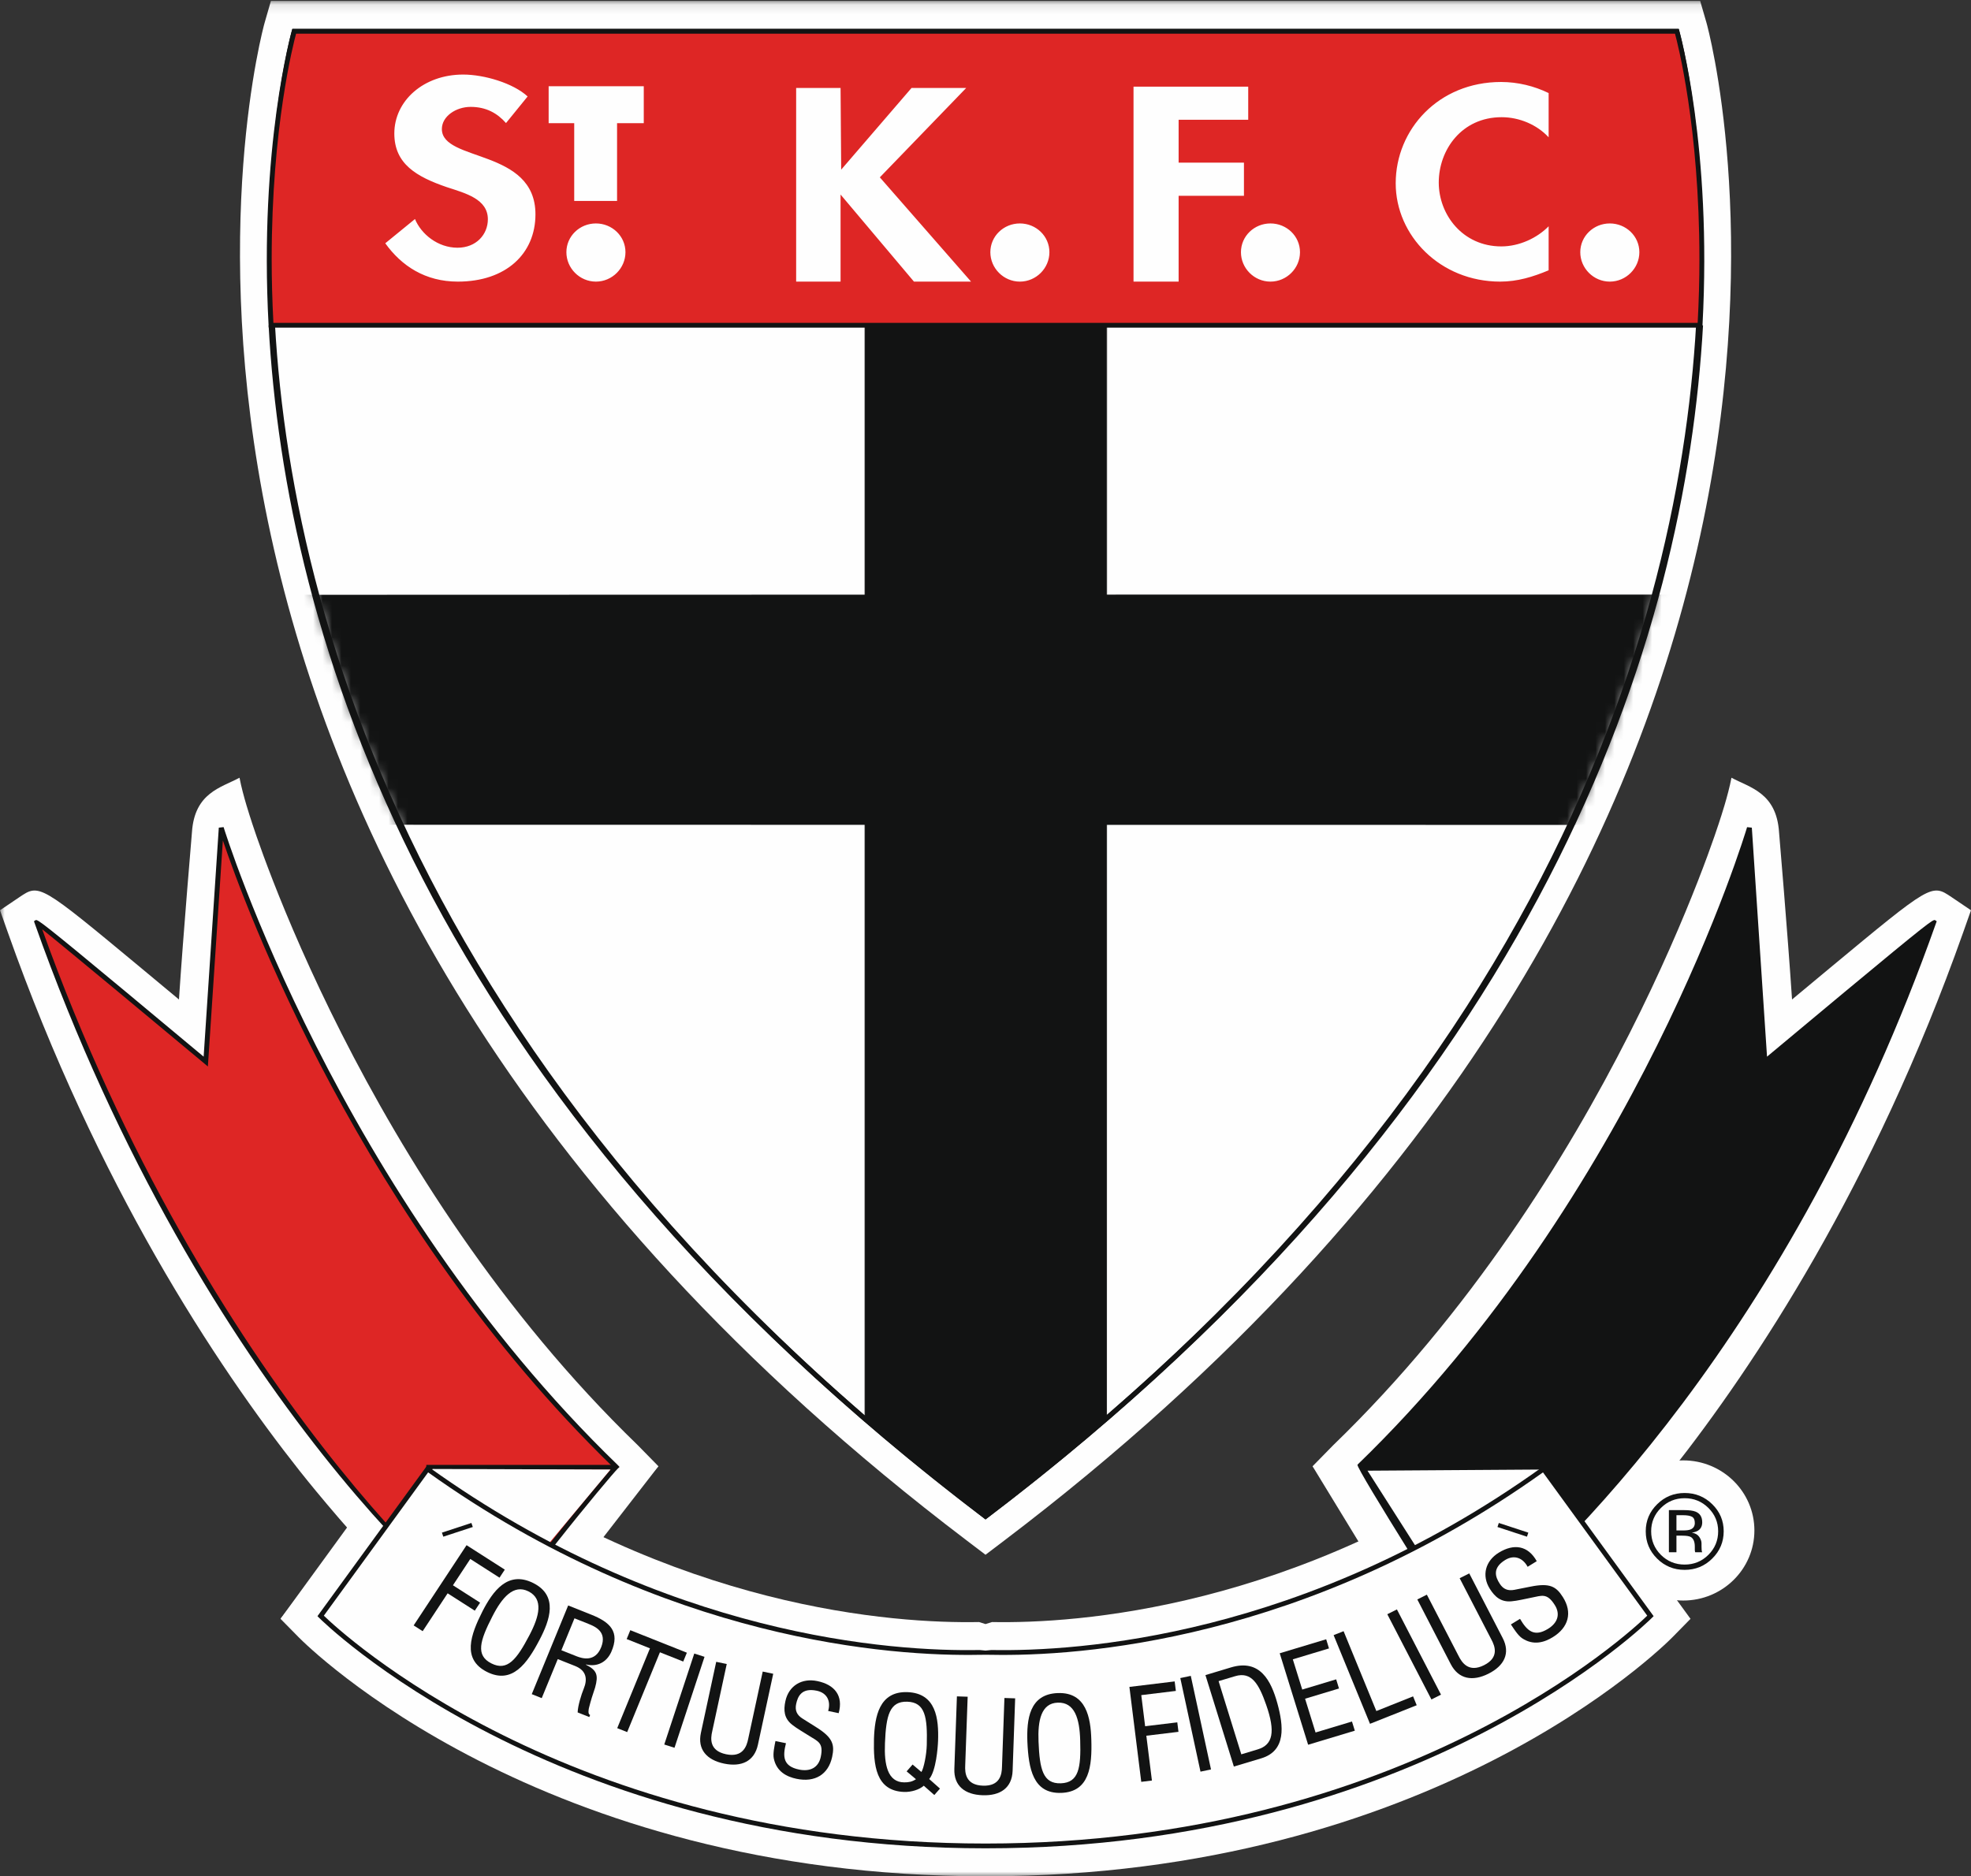 <?xml version="1.0" encoding="UTF-8" standalone="no"?>
<svg width="209px" height="199px" viewBox="0 0 209 199" version="1.1" xmlns="http://www.w3.org/2000/svg" xmlns:xlink="http://www.w3.org/1999/xlink">
    <rect x="0" y="0" width="209" height="199" fill="#333333" stroke="none"/>
    <!-- Generator: sketchtool 3.8.3 (29802) - http://www.bohemiancoding.com/sketch -->
    <title>19C6A4CF-8CC1-4595-8437-1456E7D41452</title>
    <desc>Created with sketchtool.</desc>
    <defs>
        <polyline id="path-1" points="0 1.098 208.998 1.098 208.998 200 0 200"></polyline>
        <polygon id="path-3" points="0 1.098 208.998 1.098 208.998 200 0 200"></polygon>
        <polygon id="path-5" points="0 1.098 208.998 1.098 208.998 200 0 200"></polygon>
        <polygon id="path-7" points="0 1.098 208.998 1.098 208.998 200 0 200"></polygon>
        <path d="M1.048,1.405 C2.744,32.441 16.456,81.93 76.809,127.736 L76.809,127.736 C137.167,81.93 150.882,32.441 152.635,1.405 L152.635,1.405 L1.048,1.405 Z" id="path-9"></path>
        <path d="M1.048,1.405 C2.744,32.441 16.456,81.93 76.809,127.736 L76.809,127.736 C137.167,81.93 150.882,32.441 152.635,1.405 L152.635,1.405 L1.048,1.405 Z" id="path-11"></path>
    </defs>
    <g id="Page-1" stroke="none" stroke-width="1" fill="none" fill-rule="evenodd">
        <g id="FULL-LOGO" transform="translate(-4711, -388)">
            <g id="icon_club_StKilda" transform="translate(4711, 387)">
                <g id="Group-70">
                    <path d="M186.032,163.32 C186.032,167.425 182.653,170.752 178.486,170.752 C174.32,170.752 170.942,167.425 170.942,163.32 C170.942,159.216 174.32,155.888 178.486,155.888 C182.653,155.888 186.032,159.216 186.032,163.32" id="Fill-1" fill="#FEFEFE"></path>
                    <path d="M188.646,89.265 C188.646,89.265 189.558,99.971 190.024,107.005 C191.978,105.376 193.986,103.708 193.986,103.708 C204.816,94.719 204.816,94.719 206.937,96.149 L208.998,97.542 L208.178,99.869 C198.673,126.73 186.11,145.753 177.246,156.98 C176.586,157.815 161.074,177.367 155.637,176.462 L153.301,176.071 L152.821,173.174 L152.93,173.885 C152.037,171.633 142.665,160.269 141.308,158.803 L139.183,156.51 L141.373,154.276 C170.503,126.087 182.288,88.251 182.406,87.871 C182.406,87.871 183.241,85.39 183.601,83.485 C185.547,84.537 188.369,85.062 188.646,89.265" id="Fill-3" fill="#FEFEFE"></path>
                    <path d="M176.966,165.633 L177.766,165.633 L177.766,163.872 L178.396,163.872 C178.823,163.872 179.119,163.919 179.287,164.012 C179.571,164.181 179.714,164.524 179.714,165.04 L179.714,165.397 L179.73,165.54 C179.737,165.558 179.739,165.576 179.742,165.588 C179.746,165.606 179.751,165.619 179.756,165.633 L180.503,165.633 L180.476,165.581 C180.459,165.542 180.443,165.465 180.436,165.347 C180.429,165.228 180.425,165.117 180.425,165.015 L180.425,164.688 C180.425,164.46 180.342,164.231 180.178,163.992 C180.009,163.756 179.751,163.608 179.396,163.553 C179.675,163.51 179.896,163.435 180.053,163.338 C180.351,163.149 180.499,162.853 180.499,162.456 C180.499,161.894 180.266,161.515 179.795,161.324 C179.529,161.217 179.119,161.162 178.553,161.162 L176.966,161.162 L176.966,165.633 Z M179.248,163.219 C179.077,163.287 178.826,163.319 178.486,163.319 L177.766,163.319 L177.766,161.701 L178.449,161.701 C178.893,161.701 179.213,161.758 179.414,161.867 C179.615,161.981 179.714,162.197 179.714,162.522 C179.714,162.867 179.559,163.099 179.248,163.219 L179.248,163.219 Z M181.563,160.537 C180.757,159.742 179.779,159.347 178.634,159.347 C177.494,159.347 176.525,159.742 175.722,160.537 C174.912,161.331 174.51,162.29 174.51,163.408 C174.51,164.542 174.909,165.503 175.71,166.299 C176.516,167.101 177.489,167.499 178.634,167.499 C179.779,167.499 180.757,167.101 181.563,166.299 C182.37,165.499 182.776,164.537 182.776,163.408 C182.776,162.285 182.37,161.326 181.563,160.537 L181.563,160.537 Z M181.152,160.928 C181.842,161.615 182.19,162.442 182.19,163.408 C182.19,164.385 181.842,165.217 181.152,165.908 C180.462,166.594 179.619,166.938 178.634,166.938 C177.646,166.938 176.806,166.594 176.116,165.908 C175.429,165.217 175.085,164.385 175.085,163.408 C175.085,162.442 175.431,161.615 176.121,160.928 C176.818,160.242 177.653,159.899 178.634,159.899 C179.617,159.899 180.459,160.242 181.152,160.928 L181.152,160.928 Z" id="Fill-5" fill="#121313"></path>
                    <polygon id="Fill-7" fill="#FEFEFE" points="163.827 153.436 139.181 156.511 152.457 178.284 177.219 174.175 165.791 153.422"></polygon>
                    <g id="Group-11">
                        <mask id="mask-2" fill="white">
                            <use xlink:href="#path-1"></use>
                        </mask>
                        <g id="Clip-10"></g>
                        <path d="M20.354,89.265 C20.354,89.265 19.442,99.971 18.976,107.005 C17.021,105.376 15.014,103.708 15.014,103.708 C4.186,94.719 4.186,94.719 2.063,96.149 L-0,97.542 L0.824,99.869 C10.327,126.73 22.89,145.753 31.756,156.98 C32.414,157.815 47.926,177.367 53.361,176.462 L55.698,176.071 L56.178,173.174 L56.07,173.885 C56.963,171.633 66.332,160.269 67.691,158.803 L69.817,156.51 L67.627,154.276 C38.497,126.087 26.709,88.251 26.594,87.871 C26.594,87.871 25.758,85.39 25.398,83.485 C23.453,84.537 20.633,85.062 20.354,89.265" id="Fill-9" fill="#FEFEFE" mask="url(#mask-2)"></path>
                    </g>
                    <polygon id="Fill-12" fill="#FEFEFE" points="43.073 155.124 29.751 172.692 54.185 176.674 69.817 156.51 44.031 153.574"></polygon>
                    <g id="Group-16">
                        <mask id="mask-4" fill="white">
                            <use xlink:href="#path-3"></use>
                        </mask>
                        <g id="Clip-15"></g>
                        <path d="M161.754,154.209 C137.355,171.714 114.07,173.205 105.192,173.034 C105.192,173.034 104.749,173.171 104.502,173.248 C104.258,173.171 103.815,173.034 103.815,173.034 C94.937,173.205 71.657,171.714 47.258,154.209 L44.595,152.298 L29.749,172.693 L31.648,174.625 C32.666,175.662 57.139,200 104.502,200 C151.87,200 176.341,175.662 177.361,174.625 L179.258,172.693 L164.417,152.298 L161.754,154.209 Z" id="Fill-14" fill="#FEFEFE" mask="url(#mask-4)"></path>
                    </g>
                    <g id="Group-19">
                        <mask id="mask-6" fill="white">
                            <use xlink:href="#path-5"></use>
                        </mask>
                        <g id="Clip-18"></g>
                        <path d="M177.813,1.097 L28.727,1.097 L28.053,3.438 C27.804,4.292 4.441,89.944 102.506,164.381 L104.502,165.897 L106.501,164.381 C204.571,89.947 181.208,4.292 180.958,3.438 L180.282,1.097 L177.813,1.097 Z" id="Fill-17" fill="#FEFEFE" mask="url(#mask-6)"></path>
                    </g>
                    <path d="M187.145,113.589 L185.504,88.798 C185.504,88.798 174.24,127.386 144.123,156.53 C144.09,156.52 155.121,174.177 155.154,174.15 C156.619,172.766 186.693,150.7 205.055,98.809 C205.14,98.573 187.145,113.589 187.145,113.589" id="Fill-20" fill="#121313"></path>
                    <path d="M185.336,90.176 C185.497,92.608 186.919,114.11 186.919,114.11 L187.311,113.782 C191.523,110.269 201.711,101.787 204.473,99.573 C188.998,142.689 165.203,165.567 155.636,173.412 C155.636,173.412 155.405,173.605 155.211,173.769 C154.346,172.439 145.108,157.676 144.446,156.564 C171.185,130.614 183.127,96.953 185.336,90.176 M143.943,156.346 C143.749,156.701 154.849,174.239 154.994,174.353 L155.16,174.478 L155.966,173.803 C165.635,165.878 189.794,142.712 205.297,98.892 L205.364,98.71 L205.2,98.598 C205.149,98.562 205.076,98.56 204.81,98.728 C204.81,98.728 204.808,98.728 204.808,98.73 C203.949,99.276 200.749,101.905 187.371,113.069 C187.306,112.101 185.76,88.78 185.76,88.78 L185.257,88.728 C185.144,89.112 173.663,127.589 143.943,156.346" id="Fill-22" fill="#121313"></path>
                    <polygon id="Fill-24" fill="#FEFEFE" points="163.85 156.657 172.028 171.505 155.244 173.357 144.643 156.787"></polygon>
                    <path d="M163.73,156.857 C163.841,157.059 171.433,170.843 171.708,171.341 C171.133,171.405 155.226,173.157 155.224,173.159 L155.224,173.157 C155.224,172.964 146.014,158.557 145.008,156.982 C145.702,156.977 163.495,156.857 163.73,156.857 L163.73,156.857 Z M163.848,156.459 L144.276,156.589 L155.074,173.464 C155.268,173.555 172.049,171.702 172.049,171.702 L172.347,171.671 L163.97,156.457 L163.848,156.459 Z" id="Fill-26" fill="#121313"></path>
                    <path d="M21.818,113.589 L23.461,88.798 C23.461,88.798 35.219,127.432 65.334,156.573 C65.251,156.559 52.908,171.173 52.908,173.175 C52.908,175.177 22.271,150.7 3.911,98.809 C3.828,98.573 21.818,113.589 21.818,113.589" id="Fill-28" fill="#DE2625"></path>
                    <path d="M22.076,113.605 C22.076,113.605 23.475,92.508 23.632,90.137 C25.884,96.815 38.207,130.578 64.988,156.585 C64.005,157.701 52.649,171.101 52.649,173.174 C50.426,173.101 21.811,147.919 4.471,99.555 C7.171,101.719 17.422,110.253 21.652,113.783 L22.042,114.11 L22.076,113.605 Z M23.202,88.78 C23.202,88.78 21.659,112.101 21.594,113.069 C8.209,101.896 5.011,99.271 4.155,98.728 L4.155,98.726 C3.892,98.56 3.818,98.562 3.765,98.596 L3.603,98.705 L3.666,98.892 C21.49,149.265 50.819,173.876 52.859,173.537 L53.073,173.501 L53.166,173.174 C53.166,171.435 64.773,157.453 65.502,156.767 L65.694,156.585 L65.516,156.392 C35.793,127.633 23.826,89.11 23.71,88.724 L23.202,88.78 Z" id="Fill-30" fill="#121313"></path>
                    <mask id="mask-8" fill="white">
                        <use xlink:href="#path-7"></use>
                    </mask>
                    <g id="Clip-33"></g>
                    <polygon id="Fill-32" fill="#121313" mask="url(#mask-8)" points="45.205 156.875 65.229 156.875 65.229 156.366 45.205 156.366"></polygon>
                    <polygon id="Fill-34" fill="#FEFEFE" mask="url(#mask-8)" points="45.867 156.799 36.774 171.506 52.04 172.083 64.732 156.856"></polygon>
                    <path d="M104.503,176.26 C104.503,176.057 75.899,178.741 45.332,156.812 L33.999,172.385 C33.999,172.385 57.98,196.778 104.503,196.778 C151.029,196.778 175.01,172.385 175.01,172.385 L163.679,156.812 C133.109,178.741 104.503,176.057 104.503,176.26" id="Fill-35" fill="#FEFEFE" mask="url(#mask-8)"></path>
                    <path d="M45.398,157.159 C70.584,175.136 94.676,176.686 103.884,176.509 L104.558,176.504 L105.123,176.509 C114.331,176.686 138.428,175.136 163.614,157.159 C163.891,157.543 174.421,172.013 174.67,172.357 C173.066,173.916 149.02,196.525 104.502,196.525 C59.987,196.525 35.941,173.916 34.339,172.357 C34.586,172.013 45.121,157.543 45.398,157.159 L45.398,157.159 Z M163.526,156.607 C138.386,174.641 114.315,176.177 105.132,176 C105.132,176 104.722,176.038 104.502,176.059 C104.286,176.038 103.872,176 103.872,176 C94.692,176.177 70.623,174.641 45.486,156.607 L45.273,156.457 L33.663,172.409 L33.813,172.561 C34.056,172.807 58.404,197.032 104.502,197.032 C150.606,197.032 174.956,172.807 175.194,172.561 L175.346,172.409 L163.736,156.457 L163.526,156.607 Z" id="Fill-36" fill="#121313" mask="url(#mask-8)"></path>
                    <path d="M133.739,187.488 C136.402,186.686 136.105,184.058 135.452,181.665 C134.787,179.252 133.603,176.922 130.529,177.845 L127.822,178.661 L130.836,188.361 L133.739,187.488 Z" id="Fill-37" fill="#121313" mask="url(#mask-8)"></path>
                    <path d="M108.941,185.737 C109.068,188.548 109.52,191.255 112.529,191.153 C115.531,191.048 115.808,188.316 115.721,185.505 C115.654,183.18 115.185,180.462 112.178,180.566 C109.118,180.669 108.858,183.41 108.941,185.737" id="Fill-38" fill="#121313" mask="url(#mask-8)"></path>
                    <path d="M98.529,189.683 C99.26,188.815 99.443,186.344 99.47,185.642 C99.551,183.315 99.279,180.574 96.219,180.467 C93.21,180.365 92.757,183.083 92.674,185.408 C92.605,188.219 92.863,190.949 95.87,191.053 C96.625,191.078 97.5,190.81 97.954,190.392 L99.073,191.378 L99.673,190.697 L98.529,189.683 Z" id="Fill-39" fill="#121313" mask="url(#mask-8)"></path>
                    <path d="M31.198,4.318 C31.198,4.318 7.057,87.868 104.504,161.829 C201.951,87.868 177.813,4.318 177.813,4.318 L31.198,4.318 Z" id="Fill-40" fill="#FEFEFE" mask="url(#mask-8)"></path>
                    <path d="M177.612,4.572 C177.885,5.584 180.068,14.222 180.068,27.945 C180.068,58.034 169.443,112.134 104.502,161.5 C39.569,112.136 28.942,58.038 28.942,27.947 C28.942,14.225 31.127,5.586 31.399,4.572 L177.612,4.572 Z M177.813,4.063 L31.002,4.063 L30.949,4.247 C30.707,5.086 7.877,88.809 104.346,162.031 L104.502,162.15 L104.662,162.031 C201.13,88.811 178.305,5.086 178.06,4.247 L178.009,4.063 L177.813,4.063 Z" id="Fill-41" fill="#121313" mask="url(#mask-8)"></path>
                    <path d="M104.503,161.501 C45.341,116.526 30.784,68.156 29,35.483 L28.483,35.51 C30.276,68.322 44.891,116.904 104.346,162.031 L104.503,162.151 L104.66,162.031 C164.055,116.951 178.73,68.347 180.585,35.51 L180.066,35.483 C178.222,68.181 163.603,116.574 104.503,161.501" id="Fill-42" fill="#121313" mask="url(#mask-8)"></path>
                    <polygon id="Fill-43" fill="#121313" mask="url(#mask-8)" points="91.716 35.497 117.357 35.497 117.357 151.458 104.503 161.829 91.716 151.483"></polygon>
                    <path d="M117.358,35.529 L117.323,151.457 C117.316,151.447 104.483,161.804 104.483,161.804 C104.481,161.77 91.738,151.459 91.738,151.459 C91.738,151.459 91.749,35.595 91.749,35.529 L117.358,35.529 Z M91.682,35.466 L91.682,151.484 C91.694,151.509 104.481,161.854 104.481,161.854 C104.525,161.854 117.378,151.484 117.378,151.484 L117.392,35.498 L91.717,35.466 L91.682,35.466 Z" id="Fill-44" fill="#121313" mask="url(#mask-8)"></path>
                    <path d="M180.269,35.497 C181.308,16.422 177.814,4.317 177.814,4.317 L31.197,4.317 C31.197,4.317 27.701,16.422 28.742,35.497 L180.269,35.497 Z" id="Fill-45" fill="#DE2625" mask="url(#mask-8)"></path>
                    <path d="M177.612,4.572 C177.876,5.534 180.202,14.468 180.202,28.518 C180.202,30.643 180.142,32.897 180.017,35.243 L28.992,35.243 C28.868,32.893 28.808,30.638 28.808,28.509 C28.808,14.465 31.134,5.534 31.397,4.572 L177.612,4.572 Z M31.199,4.063 L31.002,4.063 L30.949,4.247 C30.915,4.37 27.453,16.613 28.482,35.511 L28.496,35.752 L180.516,35.752 L180.527,35.511 C181.556,16.613 178.097,4.37 178.06,4.247 L178.009,4.063 L177.813,4.063 L31.199,4.063 Z" id="Fill-46" fill="#121313" mask="url(#mask-8)"></path>
                    <path d="M51.169,171.878 C49.896,174.399 48.961,176.978 51.642,178.324 C54.322,179.669 55.905,177.415 57.213,174.915 C58.3,172.847 59.23,170.244 56.549,168.899 C53.819,167.531 52.242,169.806 51.169,171.878" id="Fill-47" fill="#121313" mask="url(#mask-8)"></path>
                    <path d="M65.432,14.066 L68.264,14.066 L68.264,10.143 L58.177,10.143 L58.177,14.066 L60.888,14.066 L60.888,22.311 L65.432,22.311 L65.432,14.066 Z M108.145,24.698 C106.422,24.698 105.014,26.05 105.014,27.748 C105.014,29.448 106.422,30.868 108.145,30.868 C109.869,30.868 111.277,29.448 111.277,27.748 C111.277,26.05 109.869,24.698 108.145,24.698 L108.145,24.698 Z M55.948,11.23 C54.422,9.818 51.337,8.907 49.115,8.907 C44.901,8.907 41.813,11.7 41.813,15.157 C41.813,18.393 44.169,19.748 47.388,20.852 C49.345,21.493 51.732,22.1 51.732,24.257 C51.732,25.859 50.506,27.273 48.515,27.273 C46.426,27.273 44.665,25.834 44.003,24.23 L40.853,26.802 C42.577,29.207 45.097,30.868 48.549,30.868 C53.656,30.868 56.778,27.907 56.778,23.73 C56.778,16.734 46.855,18.198 46.855,14.686 C46.855,13.334 48.351,12.336 49.906,12.336 C51.538,12.336 52.731,13 53.656,14.052 L55.948,11.23 Z M89.197,18.993 L89.132,10.332 L84.422,10.332 L84.422,30.868 L89.132,30.868 L89.132,21.634 L96.914,30.868 L102.967,30.868 L93.295,19.809 L102.452,10.332 L96.655,10.332 L89.197,18.993 Z M63.189,24.698 C61.465,24.698 60.058,26.05 60.058,27.748 C60.058,29.448 61.465,30.868 63.189,30.868 C64.913,30.868 66.323,29.448 66.323,27.748 C66.323,26.05 64.913,24.698 63.189,24.698 L63.189,24.698 Z M134.716,24.698 C132.992,24.698 131.587,26.05 131.587,27.748 C131.587,29.448 132.992,30.868 134.716,30.868 C136.442,30.868 137.848,29.448 137.848,27.748 C137.848,26.05 136.442,24.698 134.716,24.698 L134.716,24.698 Z M170.7,24.698 C168.978,24.698 167.568,26.05 167.568,27.748 C167.568,29.448 168.978,30.868 170.7,30.868 C172.424,30.868 173.834,29.448 173.834,27.748 C173.834,26.05 172.424,24.698 170.7,24.698 L170.7,24.698 Z M164.213,10.87 C162.683,10.125 160.941,9.695 159.166,9.695 C152.529,9.695 147.997,14.736 147.997,20.441 C147.997,25.986 152.712,30.868 159.076,30.868 C160.911,30.868 162.561,30.361 164.213,29.668 L164.213,25 C162.981,26.255 161.091,27.134 159.198,27.134 C155.084,27.134 152.562,23.748 152.562,20.361 C152.562,16.895 154.994,13.43 159.228,13.43 C161.118,13.43 162.981,14.23 164.213,15.561 L164.213,10.87 Z M132.358,13.702 L132.358,10.191 L120.196,10.191 L120.196,30.868 L124.978,30.868 L124.978,21.764 L131.905,21.764 L131.905,18.252 L124.978,18.252 L124.978,13.702 L132.358,13.702 Z" id="Fill-48" fill="#FEFEFE" mask="url(#mask-8)"></path>
                    <polygon id="Fill-49" fill="#121313" mask="url(#mask-8)" points="44.819 174.002 47.466 169.987 50.346 171.827 50.909 170.977 48.029 169.134 49.868 166.343 52.967 168.327 53.528 167.475 49.473 164.882 43.863 173.391"></polygon>
                    <path d="M56.15,174.409 C54.786,177.018 53.796,178.27 52.109,177.422 C50.422,176.575 50.868,175.052 52.211,172.434 C53.238,170.413 54.465,168.993 56.032,169.779 C57.645,170.59 57.202,172.402 56.15,174.409" id="Fill-50" fill="#FEFEFE" mask="url(#mask-8)"></path>
                    <path d="M59.143,176.965 L60.989,177.697 C62.235,178.195 62.288,179.15 61.903,180.09 C61.644,180.718 61.27,181.925 61.252,182.618 L62.487,183.109 L62.574,182.895 C62.318,182.793 62.413,182.35 62.447,182.159 C62.634,181.418 62.851,180.702 63.103,179.984 C63.463,178.67 63.317,178.159 62.129,177.556 L62.14,177.529 C63.308,177.82 64.319,177.302 64.813,176.215 C65.763,174.072 64.702,173.05 62.703,172.254 L60.248,171.275 L56.387,180.681 L57.444,181.102 L59.143,176.965 Z" id="Fill-51" fill="#121313" mask="url(#mask-8)"></path>
                    <path d="M60.916,172.637 L62.405,173.231 C63.118,173.515 64.389,174.062 63.752,175.692 C63.104,177.344 61.698,176.872 61.195,176.685 L59.527,176.024 L60.916,172.637 Z" id="Fill-52" fill="#FEFEFE" mask="url(#mask-8)"></path>
                    <polygon id="Fill-53" fill="#121313" mask="url(#mask-8)" points="66.451 174.839 68.92 175.821 65.449 184.287 66.504 184.707 69.977 176.241 72.449 177.223 72.834 176.285 66.836 173.898"></polygon>
                    <polygon id="Fill-54" fill="#121313" mask="url(#mask-8)" points="71.522 186.369 74.706 176.722 73.619 176.374 70.437 186.022"></polygon>
                    <path d="M74.323,184.782 C73.94,186.553 74.948,187.664 76.776,188.046 C78.604,188.428 79.984,187.819 80.367,186.048 L81.991,178.519 L80.877,178.285 L79.338,185.416 C79.181,186.198 78.779,187.428 76.991,187.055 C75.204,186.68 75.341,185.396 75.523,184.619 L77.062,177.485 L75.945,177.253 L74.323,184.782 Z" id="Fill-55" fill="#121313" mask="url(#mask-8)"></path>
                    <path d="M88.931,182.698 C89.441,180.853 88.513,179.68 86.672,179.296 C85.035,178.948 83.635,179.78 83.282,181.419 C83.069,182.398 83.139,183.242 83.99,183.919 C84.468,184.308 85.294,184.773 85.799,185.101 C86.739,185.696 87.352,185.839 87.029,187.348 C86.775,188.512 85.862,188.914 84.733,188.68 C83.053,188.328 82.97,187.342 83.342,185.885 L82.227,185.653 C82.125,186.183 81.943,186.976 82.052,187.507 C82.347,188.928 83.471,189.453 84.463,189.66 C86.397,190.064 87.83,189.217 88.239,187.339 C88.52,186.03 88.312,185.294 86.559,184.192 C86.065,183.882 85.582,183.576 85.086,183.264 C84.493,182.889 84.276,182.403 84.424,181.714 C84.59,180.946 84.98,179.978 86.607,180.317 C87.724,180.553 88.116,181.448 87.816,182.464 L88.931,182.698 Z" id="Fill-56" fill="#121313" mask="url(#mask-8)"></path>
                    <path d="M97.127,189.703 C96.702,189.985 96.331,190.039 95.879,190.037 C94.118,190.032 93.744,188.151 93.839,185.894 C93.956,182.962 94.314,181.419 96.211,181.482 C98.103,181.546 98.35,183.114 98.274,186.048 C98.249,187.128 97.951,188.553 97.704,188.937 L96.769,188.146 L96.137,188.871 L97.127,189.703 Z" id="Fill-57" fill="#FEFEFE" mask="url(#mask-8)"></path>
                    <path d="M101.197,188.607 C101.133,190.418 102.321,191.338 104.188,191.402 C106.055,191.468 107.308,190.632 107.375,188.818 L107.645,181.127 L106.507,181.088 L106.249,188.373 C106.235,189.173 106.053,190.452 104.225,190.388 C102.399,190.327 102.307,189.036 102.349,188.241 L102.609,180.954 L101.469,180.916 L101.197,188.607 Z" id="Fill-58" fill="#121313" mask="url(#mask-8)"></path>
                    <path d="M114.541,185.572 C114.633,188.507 114.386,190.07 112.489,190.136 C110.597,190.202 110.241,188.657 110.124,185.722 C110.029,183.468 110.403,181.641 112.161,181.582 C113.973,181.518 114.478,183.313 114.541,185.572" id="Fill-59" fill="#FEFEFE" mask="url(#mask-8)"></path>
                    <polygon id="Fill-60" fill="#121313" mask="url(#mask-8)" points="122.147 189.843 121.554 185.09 124.962 184.677 124.837 183.672 121.427 184.084 121.018 180.784 124.685 180.338 124.558 179.331 119.76 179.913 121.016 189.981"></polygon>
                    <polygon id="Fill-61" fill="#121313" mask="url(#mask-8)" points="128.412 188.666 126.268 178.741 125.156 178.975 127.297 188.9"></polygon>
                    <path d="M129.216,179.3 L130.961,178.778 C132.722,178.246 133.495,179.625 134.261,181.812 C135.265,184.68 134.974,186.055 133.372,186.537 L131.625,187.064 L129.216,179.3 Z" id="Fill-62" fill="#FEFEFE" mask="url(#mask-8)"></path>
                    <polygon id="Fill-63" fill="#121313" mask="url(#mask-8)" points="143.662 184.556 143.36 183.583 139.499 184.747 138.387 181.165 141.984 180.081 141.684 179.11 138.087 180.195 137.087 176.988 140.923 175.831 140.625 174.86 135.698 176.345 138.71 186.047"></polygon>
                    <polygon id="Fill-64" fill="#121313" mask="url(#mask-8)" points="150.224 181.857 149.839 180.916 145.944 182.471 142.47 174.002 141.414 174.423 145.272 183.827"></polygon>
                    <polygon id="Fill-65" fill="#121313" mask="url(#mask-8)" points="152.8 180.734 148.125 171.695 147.107 172.205 151.785 181.245"></polygon>
                    <path d="M153.835,177.498 C154.67,179.112 156.165,179.348 157.829,178.514 C159.495,177.678 160.179,176.348 159.343,174.732 L155.796,167.875 L154.779,168.385 L158.139,174.882 C158.519,175.585 158.99,176.791 157.363,177.61 C155.734,178.425 155.021,177.344 154.663,176.625 L151.301,170.13 L150.288,170.637 L153.835,177.498 Z" id="Fill-66" fill="#121313" mask="url(#mask-8)"></path>
                    <path d="M162.953,166.578 C162.02,164.906 160.523,164.692 158.928,165.674 C157.509,166.547 157.084,168.101 157.986,169.524 C158.524,170.372 159.17,170.931 160.26,170.835 C160.88,170.79 161.799,170.558 162.394,170.447 C163.49,170.235 164.035,169.917 164.863,171.224 C165.503,172.233 165.129,173.151 164.153,173.751 C162.696,174.649 161.944,173.997 161.18,172.694 L160.213,173.287 C160.516,173.74 160.943,174.435 161.395,174.747 C162.611,175.562 163.788,175.172 164.651,174.64 C166.329,173.61 166.76,172.019 165.726,170.39 C165.009,169.256 164.342,168.867 162.3,169.276 C161.725,169.392 161.162,169.499 160.587,169.615 C159.897,169.751 159.394,169.549 159.018,168.953 C158.593,168.287 158.192,167.322 159.604,166.453 C160.569,165.86 161.487,166.238 161.986,167.174 L162.953,166.578 Z" id="Fill-67" fill="#121313" mask="url(#mask-8)"></path>
                    <polygon id="Fill-68" fill="#121313" mask="url(#mask-8)" points="46.859 163.551 47.007 163.98 50.134 162.953 49.986 162.524"></polygon>
                    <polygon id="Fill-69" fill="#121313" mask="url(#mask-8)" points="158.788 162.954 161.915 163.981 162.06 163.552 158.931 162.525"></polygon>
                </g>
                <g id="Group-77" transform="translate(27.692, 34.091)">
                    <g id="Group-73">
                        <mask id="mask-10" fill="white">
                            <use xlink:href="#path-9"></use>
                        </mask>
                        <g id="Clip-72"></g>
                        <polygon id="Fill-71" fill="#121313" mask="url(#mask-10)" points="152.419 30.01 144.573 54.363 8.359 54.363 -0.504 30.01"></polygon>
                    </g>
                    <g id="Group-76">
                        <mask id="mask-12" fill="white">
                            <use xlink:href="#path-11"></use>
                        </mask>
                        <g id="Clip-75"></g>
                        <path d="M8.36,54.33 C8.392,54.351 -0.472,29.998 -0.472,29.998 C-0.472,29.998 152.284,30.042 152.374,30.042 C152.348,30.128 144.541,54.353 144.541,54.353 L8.36,54.33 Z M152.42,29.978 L-0.504,29.978 C-0.536,30.021 8.328,54.373 8.328,54.373 L144.571,54.394 C144.604,54.373 152.45,30.021 152.45,30.021 L152.464,29.978 L152.42,29.978 Z" id="Fill-74" fill="#121313" mask="url(#mask-12)"></path>
                    </g>
                </g>
            </g>
        </g>
    </g>
</svg>